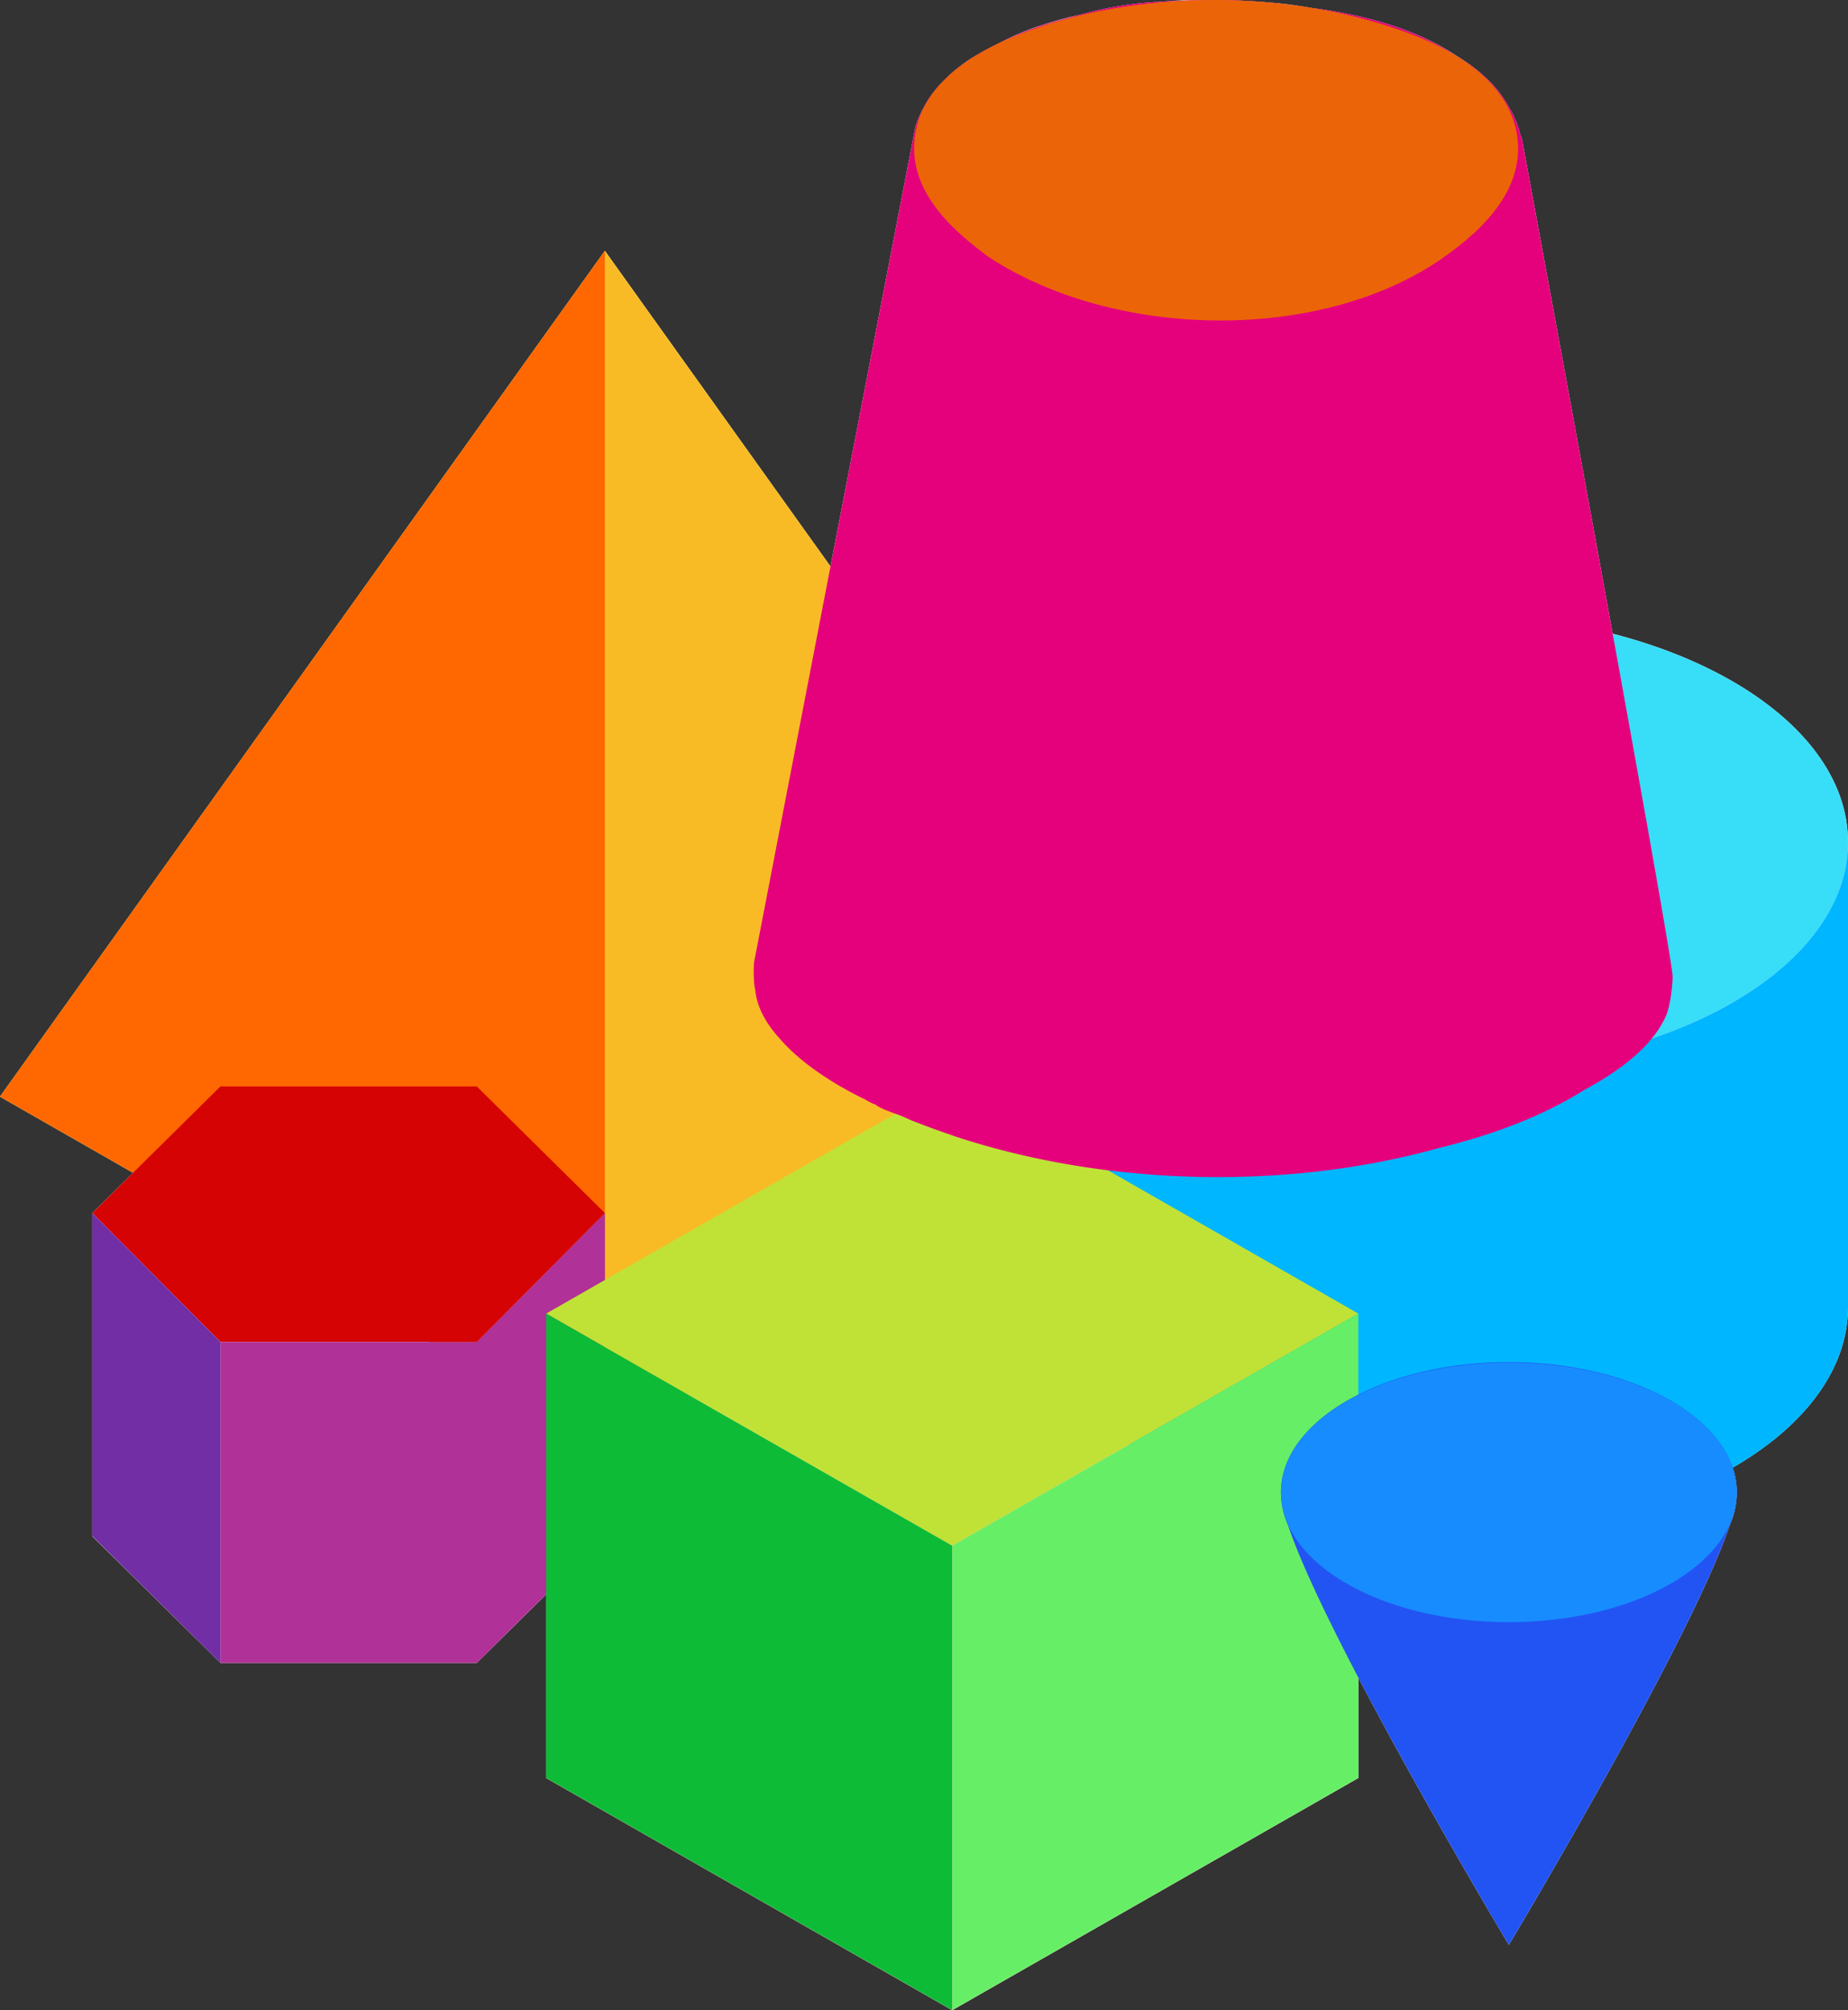 <svg xmlns="http://www.w3.org/2000/svg" viewBox="0 0 742.7 807.8"><rect x="0" y="0" width="742.7" height="807.8" fill="#333333" stroke="none"/><defs><style>.cls-1{isolation:isolate;}.cls-2{fill:#fff;}.cls-3{mix-blend-mode:multiply;}.cls-4{fill:#cce1af;}.cls-5{fill:#f8bb26;}.cls-6{fill:#ff6700;}.cls-7{fill:#38ddf8;}.cls-8{fill:#00b6ff;}.cls-9{fill:#d50303;}.cls-10{fill:#b03197;}.cls-11{fill:#722ea5;}.cls-12{fill:#f6c49c;}.cls-13{fill:#c0e236;}.cls-14{fill:#0dbb37;}.cls-15{fill:#67ee67;}.cls-16{fill:#2254f3;}.cls-17{fill:#178cff;}.cls-18{fill:#e5007c;}.cls-19{fill:#ec6408;}</style></defs><title>Data Trusts</title><g class="cls-1"><g id="Layer_2" data-name="Layer 2"><g id="Layer_1-2" data-name="Layer 1"><path class="cls-2" d="M672.2,392.5c.4-7.2-60.2-334.8-60.2-334.8v-.5a15,15,0,0,1-.6-2.2l-.2-.4a.4.4,0,0,0-.1-.3,4.3,4.3,0,0,0-.1-.5h-.1c-.2-.9-.5-2-.8-2.9a6.9,6.9,0,0,1-.5-1.3l-.6-1.4c-.4-.9-.7-1.8-1.1-2.5l-.5-.9-1.1-1.9c-4.6-8.6-12.4-15.3-21-20.5C569.1,11.6,548,5.9,527.1,3.2q-7.8-1.4-15.6-2.1h-.1C503.6.4,495.7,0,487.8,0h-9.1c-4.4.1-8.9.4-13.3.8h-1.2a146.6,146.6,0,0,0-29.6,5l-4.3,1h-.2l-4,1.1-1.1.3-3.1.9-3.1,1-1.3.4A108.9,108.9,0,0,0,402,17.1l-3.2,1.6h0l-3.2,1.7h0l-3.2,1.8h0a63.6,63.6,0,0,0-16.9,14.4,45.3,45.3,0,0,0-5.2,8.4,44.8,44.8,0,0,0-1.9,4.4c0,.1-.1.2-.1.4a7.6,7.6,0,0,0-.4,1.1L303,387s-.4,6.9.5,10.7c.7,7.2,4.5,13.7,9.8,19.6,9.2,10.7,23.3,19.2,34.5,24.6a21.9,21.9,0,0,0,4.3,2.1c1.1,1.3,6.9,3.2,10.5,4.6l3.6,1.5c5.5,2.3,11,4.3,16.6,6.2l.8.2c60.8,20.2,133.3,22,194.9,4.8,20.9-5.1,41-12.5,57.9-23.1,14.1-7.6,26.8-17,32.5-28.7,2.9-5.1,3.3-16.2,3.3-16.2v-.8m-368.8,2.8c0-.2-.1-.4-.1-.6s.1.4.1.6Z"/><path class="cls-2" d="M517.7,613.1c15.7,46.7,88.7,168.5,88.7,168.5s73-121.8,88.7-168.5a32.5,32.5,0,0,0,2.9-13.3,29.6,29.6,0,0,0-.7-6.6c-5.7-25.8-44.2-45.8-90.9-45.8s-85.2,20-90.9,45.8a29.6,29.6,0,0,0-.7,6.6,32.5,32.5,0,0,0,2.9,13.3"/><polygon class="cls-2" points="382.7 807.8 219.5 714.5 382.7 621.2 545.9 714.5 382.7 807.8"/><polygon class="cls-2" points="382.7 621.2 219.5 527.9 382.7 434.5 545.9 527.9 382.7 621.2"/><polygon class="cls-2" points="219.5 527.9 382.7 621.2 382.7 807.8 219.5 714.5 219.5 527.9"/><polygon class="cls-2" points="545.9 527.9 382.7 621.2 382.7 807.8 545.9 714.5 545.9 527.9"/><polygon class="cls-2" points="191.6 436.6 88.6 436.6 37.1 487.5 37.1 617.4 88.6 668.3 191.6 668.3 243.1 617.4 243.1 487.5 191.6 436.6"/><polygon class="cls-2" points="243.1 100.8 0 440.7 243.1 579.7 486.1 440.7 243.1 100.8"/><path class="cls-2" d="M582.2,246.6c-88.6,0-160.4,41.1-160.4,91.8V525.3c0,50.7,71.8,91.8,160.4,91.8S742.7,576,742.7,525.3V338.4c0-50.7-71.8-91.8-160.5-91.8"/><g class="cls-3"><polygon class="cls-4" points="243.1 579.7 0 440.7 243.1 301.7 486.1 440.7 243.1 579.7"/><polygon class="cls-5" points="243.1 579.7 0 440.7 243.1 100.8 486.1 440.7 243.1 579.7"/><polygon class="cls-6" points="243.1 100.8 243.1 579.7 0 440.7 243.1 100.8"/></g><g class="cls-3"><path class="cls-7" d="M742.7,338.4c0,28.3-22.5,53.7-57.9,70.5-27.8,13.2-63.6,21.2-102.6,21.2s-74.7-8-102.5-21.2c-35.4-16.8-57.9-42.2-57.9-70.5,0-50.7,71.8-91.8,160.4-91.8s160.5,41.1,160.5,91.8"/><path class="cls-8" d="M742.7,338.4V525.3c0,50.7-71.8,91.8-160.5,91.8S421.8,576,421.8,525.3V338.4c0,28.3,22.5,53.7,57.9,70.5,27.8,13.2,63.5,21.2,102.5,21.2s74.8-8,102.6-21.2c35.4-16.8,57.9-42.2,57.9-70.5"/></g><g class="cls-3"><polygon class="cls-9" points="88.6 539.3 37.1 487.5 88.6 436.6 191.6 436.6 243.1 487.5 191.6 539.3 88.6 539.3"/><polygon class="cls-10" points="191.6 539.3 88.6 539.3 88.6 668.3 191.6 668.3 243.1 617.3 243.1 487.5 191.6 539.3"/><polygon class="cls-11" points="37.1 487.5 88.6 539.3 88.6 668.3 37.1 617.3 37.1 487.5"/></g><g class="cls-3"><polygon class="cls-12" points="382.7 807.8 219.5 714.5 382.7 621.2 545.9 714.5 382.7 807.8"/><polygon class="cls-13" points="382.7 621.2 219.5 527.9 382.7 434.5 545.9 527.9 382.7 621.2"/><polygon class="cls-14" points="219.5 527.9 382.7 621.2 382.7 807.8 219.5 714.5 219.5 527.9"/><polygon class="cls-15" points="545.9 527.9 382.7 621.2 382.7 807.8 545.9 714.5 545.9 527.9"/></g><g class="cls-3"><path class="cls-16" d="M517.7,613.1c15.7,46.7,88.7,168.5,88.7,168.5s73-121.8,88.7-168.5a32.5,32.5,0,0,0,2.9-13.3,29.6,29.6,0,0,0-.7-6.6c-5.7-25.8-44.2-45.8-90.9-45.8s-85.2,20-90.9,45.8a29.6,29.6,0,0,0-.7,6.6,32.5,32.5,0,0,0,2.9,13.3"/></g><g class="cls-3"><path class="cls-17" d="M514.8,599.7c0-28.8,41-52.1,91.6-52.1S698,570.9,698,599.7s-41,52.2-91.6,52.2-91.6-23.3-91.6-52.2"/></g><g class="cls-3"><g class="cls-3"><path class="cls-18" d="M672.2,392.5c.4-7.2-60.2-334.8-60.2-334.8v-.5a15,15,0,0,1-.6-2.2l-.2-.4a.4.4,0,0,0-.1-.3,4.3,4.3,0,0,0-.1-.5h-.1c-.2-.9-.5-2-.8-2.9l-.5-1.2-.6-1.5c-.4-.9-.7-1.8-1.1-2.5l-.5-.9-1.1-1.9c-4.6-8.6-12.4-15.3-21-20.4C569.1,11.6,548,5.9,527.1,3.2A252.6,252.6,0,0,0,495.6.1H478.7l-6.3.3h-2l-5,.4h-1.2a146.6,146.6,0,0,0-29.6,5q-8.7,2.1-17.1,4.8A122.2,122.2,0,0,0,402,17.1c-8.6,4-17.3,9.4-23.8,16.4h0l-1.1,1.2A41.8,41.8,0,0,0,370.3,45a44.8,44.8,0,0,0-1.9,4.4c0,.1-.1.3-.1.4a7.6,7.6,0,0,0-.4,1.1L303,387s-.4,6.9.5,10.7c.7,7.2,4.5,13.8,9.8,19.6,9.2,10.7,23.3,19.2,34.5,24.6a21.9,21.9,0,0,0,4.3,2.1c1.1,1.3,6.9,3.2,10.5,4.6l3.6,1.6c5.5,2.2,11,4.2,16.6,6.1l.8.3c60.8,20.1,133.3,21.9,194.9,4.7,20.9-5.1,41-12.5,57.9-23.1,14.1-7.6,26.8-17,32.5-28.6,2.9-5.2,3.3-16.3,3.3-16.3v-.8m-368.8,2.8c0-.2-.1-.4-.1-.6s.1.4.1.6Z"/></g><g class="cls-3"><path class="cls-19" d="M397.5,103.4c-16.1-11.8-33.4-27.9-29.6-50,3.4-20,23.3-32.2,40.5-39.1,48-19.3,111.8-18.8,160-.1,17.4,6.8,37.4,19,41.1,39,4.1,22-13,38.7-29,50-48.9,34.7-132,33.5-183,.2"/></g></g></g></g></g></svg>